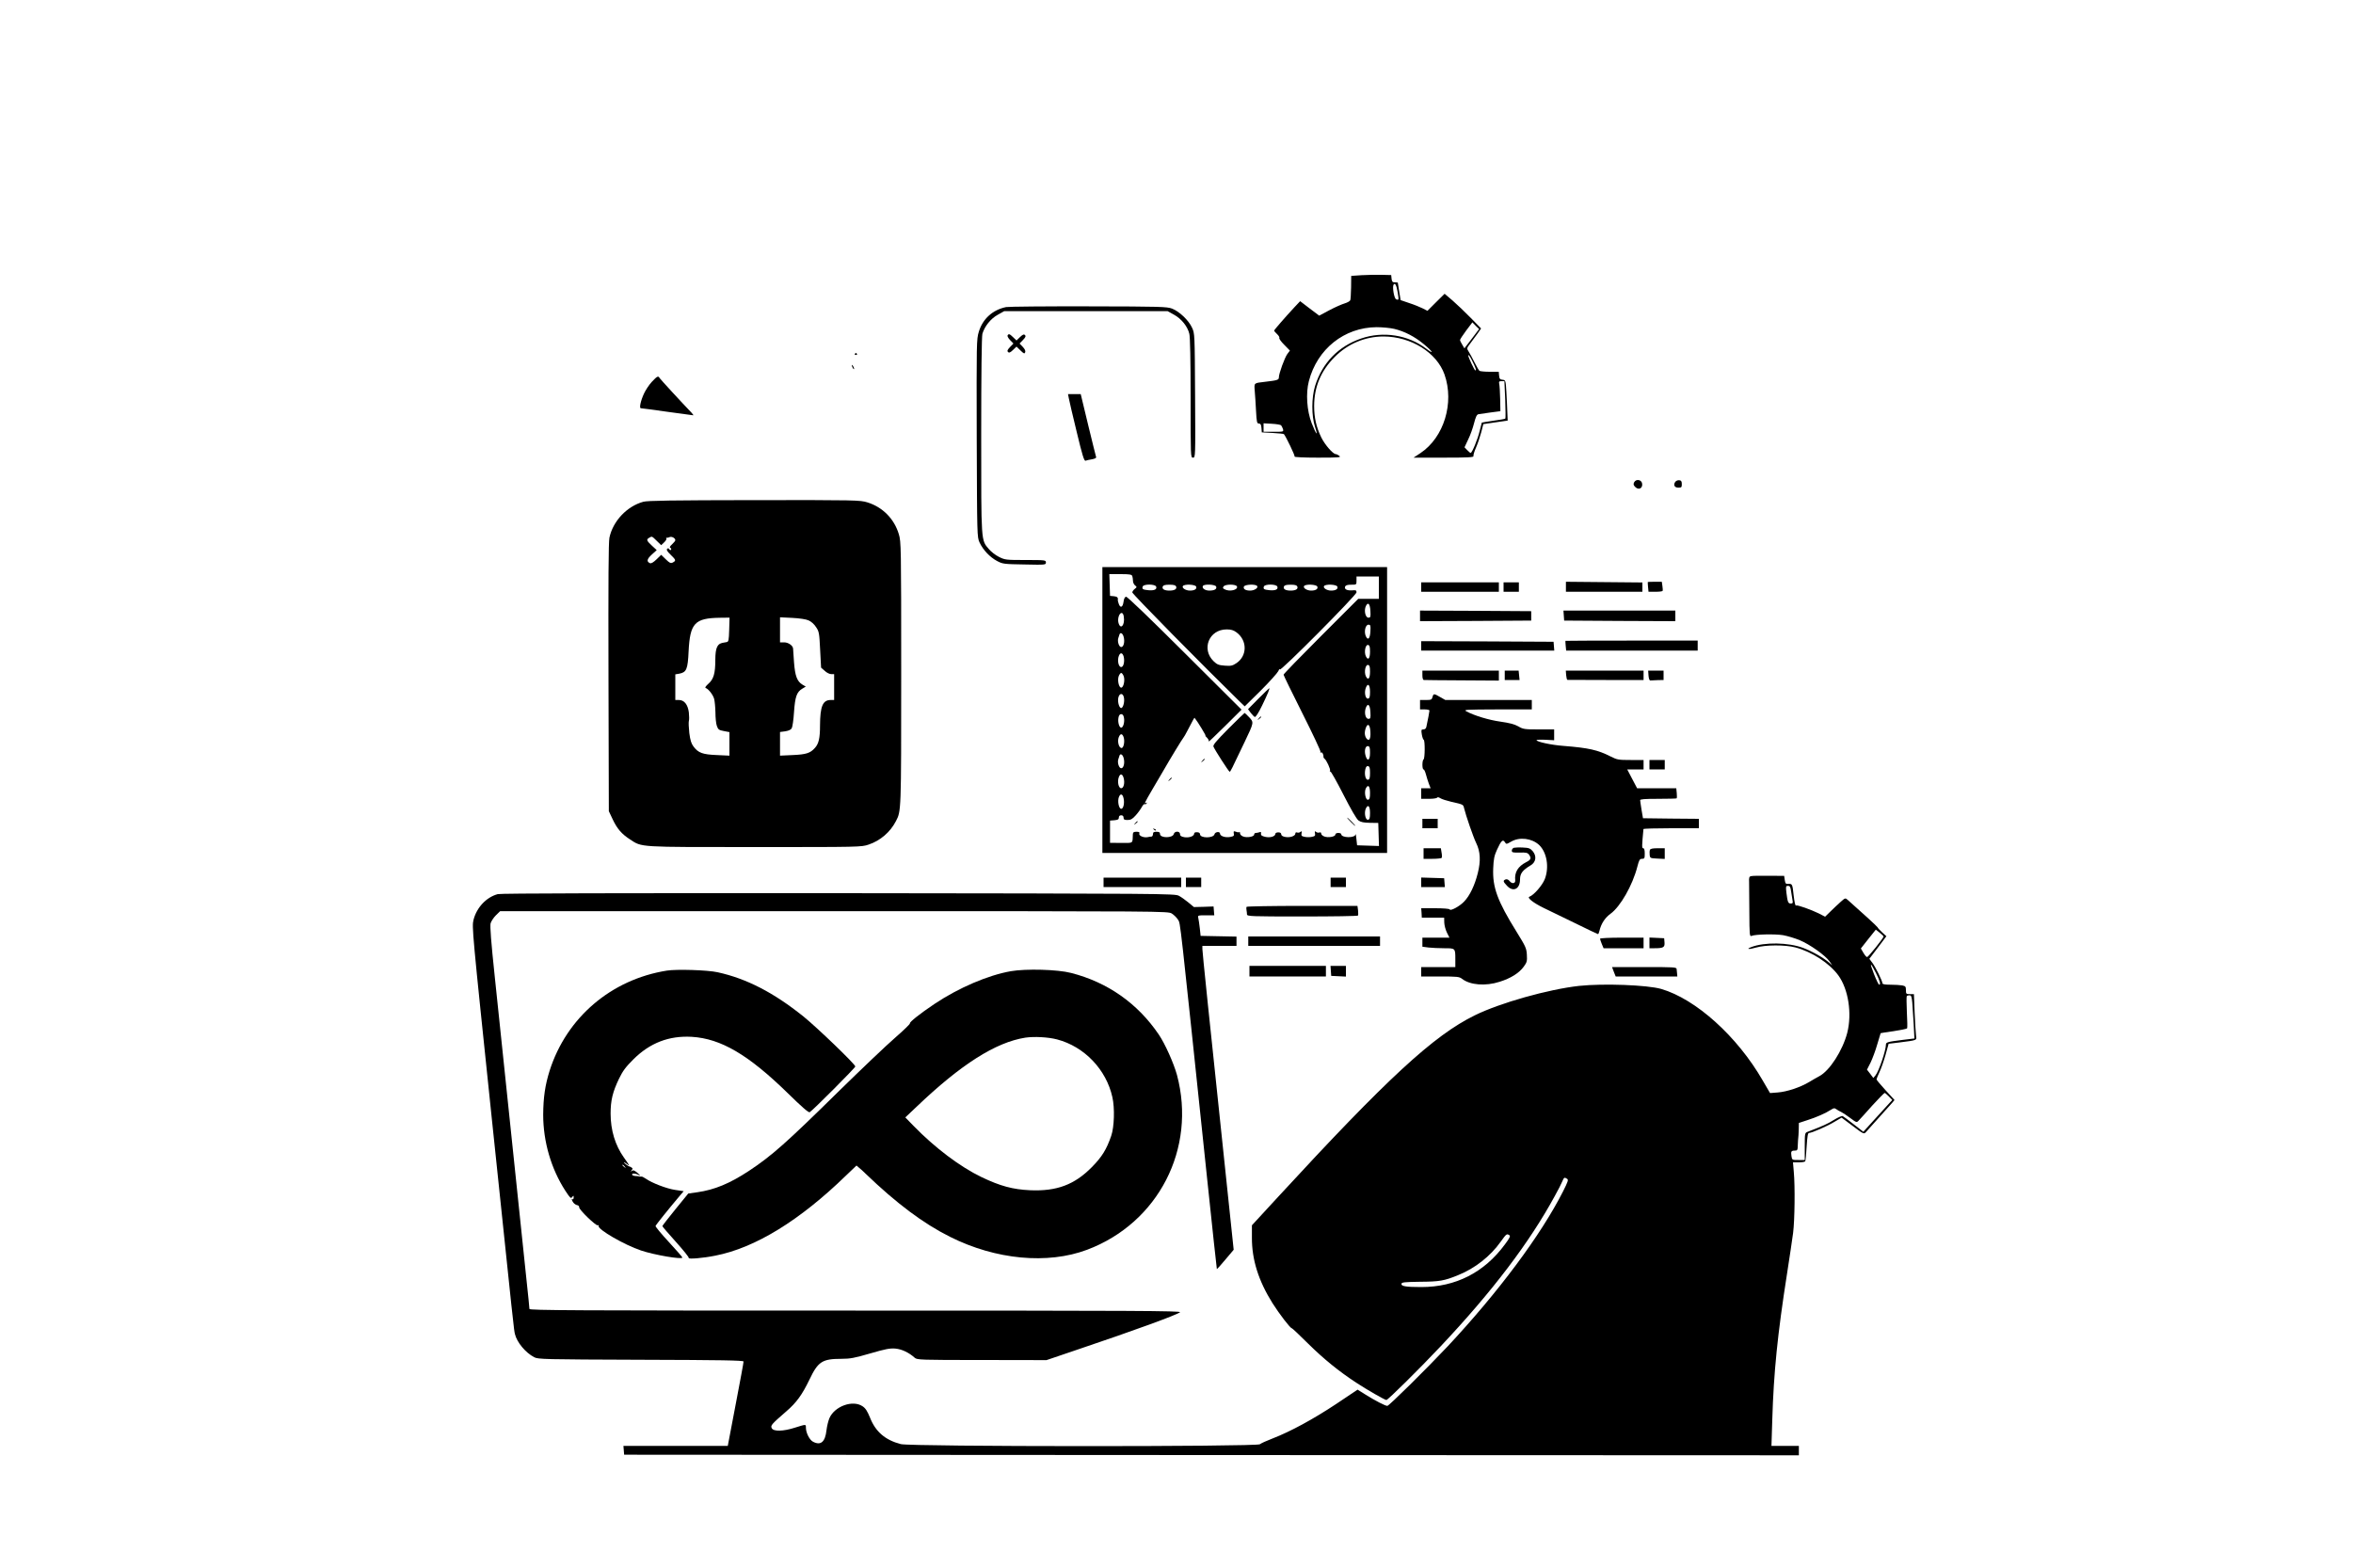 <?xml version="1.0" standalone="no"?>
<!DOCTYPE svg PUBLIC "-//W3C//DTD SVG 20010904//EN"
 "http://www.w3.org/TR/2001/REC-SVG-20010904/DTD/svg10.dtd">
<svg version="1.0" xmlns="http://www.w3.org/2000/svg"
 width="2000pt" height="1333pt" viewBox="0 0 2000 1333"
 preserveAspectRatio="xMidYMid meet">

<g transform="translate(0,1333) scale(0.1,-0.1)"
fill="#000000" stroke="none">
<path d="M11575 10991 l-90 -6 -1 -97 c-1 -53 -4 -103 -7 -110 -3 -8 -25 -20
-48 -27 -24 -7 -83 -33 -130 -58 l-86 -46 -81 61 -81 62 -49 -52 c-79 -85
-172 -192 -172 -198 0 -4 11 -17 25 -30 13 -12 22 -27 19 -32 -4 -6 15 -32 42
-59 l48 -49 -22 -29 c-23 -32 -72 -166 -72 -199 0 -21 -12 -25 -115 -37 -100
-12 -95 -7 -90 -78 3 -34 8 -110 11 -169 5 -96 8 -108 24 -108 14 0 20 -9 22
-37 l3 -38 92 -5 c50 -3 93 -7 96 -10 17 -20 96 -184 91 -191 -3 -5 83 -9 197
-9 181 0 201 2 183 15 -10 8 -24 15 -30 15 -24 0 -93 80 -123 141 -43 89 -61
169 -61 267 0 163 57 300 175 418 111 112 259 174 415 174 234 -1 452 -137
518 -323 85 -242 -5 -535 -204 -668 l-59 -39 257 0 c208 0 256 3 252 13 -2 7
7 40 22 73 14 32 34 91 44 129 l18 70 103 15 104 15 -3 70 c-1 39 -5 116 -8
172 -6 101 -7 102 -33 105 -21 2 -27 9 -29 36 l-3 32 -77 0 c-42 0 -81 4 -87
8 -5 4 -24 36 -42 72 -18 36 -40 77 -50 92 -17 27 -17 28 15 70 18 24 46 62
62 84 l29 42 -87 89 c-48 49 -118 116 -155 148 l-68 58 -73 -72 -73 -73 -41
21 c-22 11 -73 32 -114 45 l-73 25 -12 73 c-6 40 -12 74 -12 76 -1 1 -12 2
-25 2 -20 0 -25 6 -28 31 l-3 31 -80 2 c-44 1 -120 0 -170 -3z m305 -146 c11
-65 10 -68 -13 -59 -17 6 -34 104 -22 124 12 20 25 -4 35 -65z m630 -394 l-63
-82 -18 31 c-11 17 -19 35 -19 40 0 6 24 42 52 80 l53 70 28 -29 29 -28 -62
-82z m-661 84 c89 -21 176 -66 255 -132 75 -62 90 -91 19 -37 -154 118 -368
151 -553 87 -194 -66 -331 -208 -392 -403 -31 -100 -31 -255 -1 -347 29 -89
11 -69 -28 30 -41 105 -51 254 -24 357 71 274 301 457 575 459 47 0 114 -6
149 -14z m661 -265 c32 -63 42 -92 29 -88 -8 3 -59 111 -59 126 0 12 13 -5 30
-38z m284 -336 c3 -87 4 -159 1 -162 -2 -3 -48 -11 -101 -18 -54 -8 -98 -15
-99 -16 -1 -2 -9 -34 -18 -71 -17 -71 -65 -187 -77 -187 -3 0 -17 11 -29 24
l-23 24 31 66 c18 36 40 98 50 138 14 54 23 74 37 77 11 2 57 9 103 15 l84 11
-2 105 c-1 58 -5 115 -8 128 -4 18 -1 22 19 22 l25 0 7 -156z m-1905 -219 c5
-6 12 -20 16 -32 6 -23 5 -23 -79 -23 l-86 0 0 36 0 36 70 -4 c38 -2 74 -8 79
-13z"/>
<path d="M8552 10720 c-114 -23 -199 -100 -232 -209 -20 -65 -20 -90 -18 -906
3 -834 3 -840 24 -886 30 -64 88 -125 148 -157 49 -26 58 -27 234 -30 179 -4
182 -3 182 17 0 20 -4 21 -173 21 -166 0 -175 1 -225 26 -29 14 -68 44 -87 67
-67 78 -65 51 -65 966 0 531 4 839 10 863 18 63 70 129 130 162 l55 31 695 0
695 0 54 -30 c62 -34 115 -99 130 -162 7 -27 11 -225 11 -547 0 -503 0 -506
20 -506 21 0 21 2 18 528 -3 526 -3 527 -26 577 -29 63 -108 138 -170 162 -44
16 -94 18 -707 19 -363 1 -679 -2 -703 -6z"/>
<path d="M8564 10479 c-3 -6 6 -24 22 -40 l28 -29 -29 -30 c-22 -23 -26 -33
-17 -42 9 -9 19 -5 42 17 l30 29 34 -33 c29 -28 34 -30 40 -15 4 11 -3 27 -21
46 l-27 28 29 30 c22 23 26 33 17 42 -9 9 -19 5 -42 -17 l-30 -29 -28 27 c-31
30 -38 32 -48 16z"/>
<path d="M7266 10322 c-3 -5 1 -9 9 -9 8 0 12 4 9 9 -3 4 -7 8 -9 8 -2 0 -6
-4 -9 -8z"/>
<path d="M7240 10225 c0 -5 5 -17 10 -25 5 -8 10 -10 10 -5 0 6 -5 17 -10 25
-5 8 -10 11 -10 5z"/>
<path d="M5540 10084 c-23 -25 -53 -70 -66 -99 -29 -62 -42 -125 -27 -125 6 0
107 -13 224 -30 118 -16 217 -30 221 -30 4 0 -3 10 -15 23 -83 86 -263 282
-270 293 -12 22 -21 17 -67 -32z"/>
<path d="M9084 9948 c3 -18 33 -147 67 -286 49 -205 64 -252 76 -248 8 3 33 9
54 12 23 4 38 11 36 18 -2 6 -33 129 -68 274 l-63 262 -54 0 -54 0 6 -32z"/>
<path d="M13890 9231 c-8 -17 -7 -24 10 -41 28 -28 63 -11 58 28 -4 35 -51 44
-68 13z"/>
<path d="M14241 9236 c-21 -26 -9 -51 24 -51 27 0 30 3 30 30 0 23 -5 31 -21
33 -11 2 -26 -4 -33 -12z"/>
<path d="M5468 9065 c-139 -38 -258 -164 -288 -305 -8 -40 -10 -355 -8 -1190
l3 -1135 33 -70 c38 -80 76 -124 147 -170 104 -68 62 -65 1062 -65 890 0 905
0 966 21 99 33 184 106 232 199 45 87 45 74 45 1254 0 1088 -1 1121 -20 1185
-39 131 -138 231 -268 271 -62 19 -93 20 -961 19 -702 -1 -906 -4 -943 -14z
m114 -332 l38 -37 25 24 c13 12 22 27 19 32 -3 5 -2 8 3 7 4 -1 16 1 26 6 17
7 47 -9 47 -27 0 -5 -12 -20 -27 -34 -19 -17 -24 -27 -15 -31 6 -2 9 -9 6 -15
-4 -6 -10 -5 -15 3 -6 10 -11 11 -19 3 -7 -7 2 -22 30 -49 46 -45 48 -50 19
-66 -18 -9 -26 -6 -60 27 l-39 38 -39 -38 c-26 -25 -45 -37 -56 -33 -31 13
-27 35 15 73 l42 38 -41 38 c-46 43 -49 52 -23 67 24 14 22 15 64 -26z m616
-755 c-3 -94 -5 -103 -23 -106 -53 -8 -66 -14 -80 -42 -10 -19 -15 -57 -15
-110 0 -113 -14 -163 -59 -202 -22 -20 -31 -33 -23 -36 24 -8 62 -57 72 -92 5
-19 10 -71 11 -115 0 -44 5 -96 12 -115 11 -31 17 -36 60 -44 l47 -9 0 -100 0
-100 -107 5 c-121 5 -157 18 -198 72 -19 25 -28 53 -36 115 -5 46 -7 91 -4
102 4 11 3 44 0 74 -9 67 -39 105 -85 105 l-30 0 0 109 0 109 35 6 c60 12 71
37 78 190 12 239 52 282 265 285 l83 1 -3 -102z m674 79 c22 -9 48 -32 64 -57
26 -38 28 -51 35 -193 l8 -152 31 -27 c16 -16 41 -28 55 -28 l25 0 0 -110 0
-110 -29 0 c-68 0 -90 -53 -91 -216 0 -109 -11 -156 -44 -192 -39 -44 -75 -55
-188 -60 l-108 -5 0 101 0 100 45 6 c30 5 49 14 55 27 6 11 15 72 19 137 9
130 23 170 70 198 l30 18 -29 17 c-45 28 -62 72 -71 189 -4 58 -8 111 -8 118
-2 25 -41 52 -76 52 l-35 0 0 106 0 107 103 -5 c60 -3 117 -11 139 -21z"/>
<path d="M9370 7295 l0 -1215 1210 0 1210 0 0 1215 0 1215 -1210 0 -1210 0 0
-1215z m254 1139 c3 -9 6 -27 6 -41 0 -14 8 -32 18 -39 16 -13 16 -15 -2 -29
-11 -8 -21 -22 -22 -30 -2 -12 596 -618 910 -925 l46 -44 136 134 c74 74 141
149 149 165 7 17 14 23 14 15 1 -23 651 631 651 655 0 18 -5 20 -37 17 -45 -3
-68 10 -60 32 5 11 19 16 52 16 45 0 45 0 45 35 l0 35 95 0 95 0 0 -95 0 -95
-87 0 -88 0 -317 -317 c-175 -175 -318 -322 -318 -328 0 -5 72 -153 160 -328
88 -175 158 -323 154 -329 -4 -6 -3 -8 4 -4 10 6 23 -17 21 -38 0 -5 4 -12 9
-15 16 -10 53 -91 47 -102 -4 -5 -2 -8 3 -7 5 2 55 -87 111 -197 64 -125 111
-207 128 -219 19 -14 44 -19 97 -20 l71 -1 3 -98 3 -98 -93 3 -93 3 -6 55 c-3
30 -6 47 -7 38 -4 -33 -122 -31 -122 2 0 5 -11 10 -25 10 -15 0 -25 -6 -25
-14 0 -18 -61 -29 -94 -16 -14 5 -26 16 -26 24 0 10 -6 13 -15 10 -8 -4 -21
-1 -29 5 -11 9 -12 6 -9 -12 4 -20 0 -25 -26 -30 -17 -4 -45 -4 -62 0 -26 5
-30 10 -26 30 3 18 2 21 -9 12 -8 -6 -21 -9 -29 -5 -9 3 -15 0 -15 -10 0 -20
-46 -36 -86 -28 -22 4 -34 12 -34 23 0 10 -9 16 -25 16 -14 0 -25 -6 -25 -13
0 -22 -45 -35 -87 -25 -29 7 -37 14 -35 27 3 14 -1 17 -13 12 -9 -3 -23 -6
-31 -6 -8 0 -14 -6 -14 -14 0 -18 -61 -29 -94 -16 -14 5 -26 17 -26 26 0 10
-3 15 -6 11 -3 -3 -16 -2 -28 3 -20 7 -22 6 -19 -15 4 -19 0 -23 -30 -29 -41
-8 -87 7 -87 28 0 21 -42 16 -47 -5 -9 -35 -123 -35 -123 0 0 10 -9 17 -25 17
-16 1 -25 -3 -25 -12 0 -22 -44 -37 -84 -30 -27 5 -36 12 -36 26 0 27 -46 28
-53 1 -9 -36 -117 -36 -117 0 0 14 -7 19 -30 19 -23 0 -30 -4 -30 -20 0 -11
-6 -20 -12 -21 -7 0 -23 -2 -35 -5 -33 -6 -76 13 -69 31 4 11 -2 15 -24 15
-24 0 -30 -4 -31 -22 -3 -80 7 -73 -99 -73 l-95 1 0 94 0 95 38 3 c29 3 37 7
37 23 0 12 7 19 20 19 13 0 20 -7 20 -20 0 -16 7 -20 34 -20 27 0 41 8 69 39
20 22 43 54 52 71 9 17 20 28 25 25 5 -3 12 0 16 6 4 8 3 9 -4 5 -19 -12 -15
-2 54 116 37 62 76 129 87 148 61 107 169 284 176 290 3 3 20 31 36 63 48 93
57 109 59 105 25 -30 101 -156 93 -152 -7 4 -2 -3 11 -15 12 -12 20 -28 16
-34 -4 -7 58 52 136 129 l143 142 -483 481 c-300 299 -489 481 -499 479 -10
-2 -18 -17 -21 -42 -6 -47 -26 -58 -40 -21 -5 14 -9 29 -9 33 4 23 -4 31 -33
34 l-33 3 -3 93 -3 92 95 0 c76 0 95 -3 100 -16z m203 -90 c9 -24 -16 -35 -65
-31 -49 5 -57 10 -49 32 9 22 105 21 114 -1z m170 0 c8 -21 -14 -34 -57 -34
-43 0 -65 13 -57 34 5 12 20 16 57 16 37 0 52 -4 57 -16z m170 0 c8 -20 -13
-34 -53 -34 -35 0 -70 22 -60 38 11 19 105 15 113 -4z m170 0 c8 -21 -14 -34
-58 -34 -37 0 -66 21 -54 40 11 17 105 13 112 -6z m177 1 c11 -29 -63 -47
-105 -24 -16 8 -18 13 -8 25 16 20 105 19 113 -1z m172 3 c10 -16 -25 -38 -60
-38 -40 0 -61 14 -53 34 8 19 102 23 113 4z m171 -4 c9 -24 -16 -35 -65 -31
-49 5 -57 10 -49 32 9 22 105 21 114 -1z m170 0 c8 -21 -14 -34 -57 -34 -43 0
-65 13 -57 34 5 12 20 16 57 16 37 0 52 -4 57 -16z m170 0 c8 -20 -13 -34 -53
-34 -35 0 -70 22 -60 38 11 19 105 15 113 -4z m170 0 c8 -20 -13 -34 -53 -34
-35 0 -70 22 -60 38 11 19 105 15 113 -4z m281 -207 c3 -51 1 -57 -17 -57 -25
0 -39 59 -22 97 18 40 36 22 39 -40z m-2096 -49 c11 -71 -27 -115 -45 -53 -10
35 6 85 27 85 8 0 16 -13 18 -32z m2096 -125 c-3 -62 -21 -80 -39 -40 -17 38
-3 97 22 97 18 0 20 -6 17 -57z m-1138 -8 c93 -69 92 -200 -1 -262 -33 -22
-47 -25 -99 -21 -52 4 -65 9 -95 38 -106 103 -38 270 111 270 38 0 58 -6 84
-25z m-959 -39 c11 -41 0 -86 -21 -86 -18 0 -34 46 -25 75 3 8 7 22 10 31 7
23 28 12 36 -20z m2094 -125 c0 -60 -17 -78 -36 -38 -16 36 -3 99 19 95 13 -3
17 -14 17 -57z m-2094 -42 c10 -41 -1 -89 -21 -89 -23 0 -35 57 -20 95 12 31
31 29 41 -6z m2094 -128 c0 -60 -17 -78 -36 -38 -16 36 -3 99 19 95 13 -3 17
-14 17 -57z m-2094 -38 c13 -34 -1 -98 -21 -98 -20 0 -34 64 -21 98 6 15 15
27 21 27 6 0 15 -12 21 -27z m2094 -134 c0 -43 -4 -54 -17 -57 -22 -4 -34 52
-19 91 17 45 36 28 36 -34z m-2092 -48 c7 -34 -5 -83 -21 -89 -17 -5 -34 48
-27 85 8 43 40 46 48 4z m2095 -124 c3 -51 1 -57 -17 -57 -25 0 -37 52 -22 93
17 45 36 27 39 -36z m-2095 -46 c8 -37 -6 -86 -23 -86 -17 0 -31 49 -23 86 3
19 12 29 23 29 11 0 20 -10 23 -29z m2095 -121 c4 -61 -11 -86 -34 -56 -16 23
-18 54 -4 91 16 42 35 25 38 -35z m-2098 -44 c13 -36 1 -98 -19 -94 -22 4 -35
57 -22 91 13 33 29 35 41 3z m2095 -136 c0 -64 -23 -77 -38 -23 -13 43 -1 85
21 81 14 -3 17 -14 17 -58z m-2094 -44 c11 -41 0 -86 -21 -86 -18 0 -34 46
-25 75 3 8 7 22 10 31 7 23 28 12 36 -20z m2094 -126 c0 -43 -4 -55 -17 -58
-20 -4 -33 44 -23 89 5 21 12 29 23 27 13 -3 17 -15 17 -58z m-2094 -44 c11
-41 0 -86 -21 -86 -23 0 -35 57 -20 95 12 33 31 28 41 -9z m2094 -127 c0 -42
-4 -54 -17 -57 -21 -4 -35 67 -18 98 19 36 35 18 35 -41z m-2094 -48 c8 -41
-3 -86 -21 -86 -20 0 -33 65 -20 99 13 35 33 29 41 -13z m2094 -122 c0 -43 -4
-54 -17 -57 -22 -4 -35 59 -19 95 19 40 36 22 36 -38z"/>
<path d="M10696 7391 l-88 -89 22 -30 c13 -17 29 -33 35 -36 8 -3 32 34 63 98
48 99 67 146 60 146 -2 0 -43 -40 -92 -89z"/>
<path d="M10441 7136 c-103 -104 -132 -138 -127 -152 11 -28 130 -213 138
-214 6 0 14 15 127 253 80 168 80 166 38 211 -19 20 -36 36 -38 36 -2 0 -64
-60 -138 -134z"/>
<path d="M10699 7223 c-13 -16 -12 -17 4 -4 9 7 17 15 17 17 0 8 -8 3 -21 -13z"/>
<path d="M10219 6863 c-13 -16 -12 -17 4 -4 16 13 21 21 13 21 -2 0 -10 -8
-17 -17z"/>
<path d="M9939 6703 c-13 -16 -12 -17 4 -4 16 13 21 21 13 21 -2 0 -10 -8 -17
-17z"/>
<path d="M11480 6345 c19 -19 36 -35 39 -35 3 0 -10 16 -29 35 -19 19 -36 35
-39 35 -3 0 10 -16 29 -35z"/>
<path d="M9649 6333 c-13 -16 -12 -17 4 -4 9 7 17 15 17 17 0 8 -8 3 -21 -13z"/>
<path d="M9807 6279 c7 -7 15 -10 18 -7 3 3 -2 9 -12 12 -14 6 -15 5 -6 -5z"/>
<path d="M13310 8343 l0 -43 325 0 325 0 0 40 0 39 -325 3 -325 3 0 -42z"/>
<path d="M14006 8383 c-1 -1 0 -20 2 -42 l4 -41 58 0 c33 0 60 3 62 8 2 4 1
23 -2 42 l-5 35 -58 0 c-32 0 -60 -1 -61 -2z"/>
<path d="M12080 8340 l0 -40 330 0 330 0 0 40 0 40 -330 0 -330 0 0 -40z"/>
<path d="M12780 8340 l0 -40 65 0 65 0 0 40 0 40 -65 0 -65 0 0 -40z"/>
<path d="M12070 8095 l0 -45 473 2 472 3 0 40 0 40 -472 3 -473 2 0 -45z"/>
<path d="M13292 8098 l3 -43 473 -3 472 -2 0 45 0 45 -476 0 -475 0 3 -42z"/>
<path d="M13306 7883 c-1 -1 0 -20 2 -42 l4 -41 559 0 559 0 0 43 0 42 -561 0
c-308 0 -562 -1 -563 -2z"/>
<path d="M12080 7840 l0 -40 566 0 565 0 -3 38 -3 37 -562 3 -563 2 0 -40z"/>
<path d="M12090 7590 c0 -25 5 -40 13 -40 6 -1 153 -2 324 -3 l313 -2 0 43 0
42 -325 0 -325 0 0 -40z"/>
<path d="M12790 7590 l0 -40 63 0 63 0 -4 40 -4 40 -59 0 -59 0 0 -40z"/>
<path d="M13312 7591 c2 -21 6 -39 11 -40 4 0 151 -1 327 -1 l320 0 0 40 0 40
-331 0 -330 0 3 -39z"/>
<path d="M14012 7588 c2 -27 8 -43 16 -42 6 1 35 2 62 3 l50 1 0 40 0 40 -66
0 -65 0 3 -42z"/>
<path d="M12176 7405 c-6 -22 -11 -25 -56 -25 l-50 0 0 -40 0 -40 40 0 c22 0
40 -4 40 -10 0 -8 -12 -73 -26 -137 -3 -15 -12 -23 -25 -23 -19 0 -20 -4 -14
-42 4 -24 11 -44 16 -46 12 -5 11 -159 -1 -167 -13 -8 -13 -85 0 -85 5 0 14
-19 20 -42 6 -24 18 -60 25 -80 l15 -38 -40 0 -40 0 0 -45 0 -45 64 0 c36 0
68 4 71 10 4 6 14 4 28 -5 12 -8 54 -21 92 -30 102 -23 102 -23 109 -53 15
-63 80 -251 103 -297 36 -73 40 -153 14 -256 -26 -105 -69 -194 -117 -243 -39
-41 -117 -82 -122 -66 -2 6 -56 10 -123 10 l-119 0 3 -40 2 -40 95 0 95 0 1
-43 c1 -23 11 -61 23 -85 l21 -42 -115 0 -115 0 0 -39 0 -38 53 -7 c28 -3 89
-6 133 -6 95 0 94 1 94 -96 l0 -64 -145 0 -145 0 0 -40 0 -40 161 0 c146 0
163 -2 186 -20 68 -53 199 -64 320 -25 95 30 165 74 205 129 27 37 29 47 26
101 -3 55 -11 71 -87 194 -163 262 -206 379 -199 540 3 78 9 108 32 158 35 77
50 92 67 65 12 -19 13 -19 53 4 72 42 176 29 238 -28 66 -63 87 -188 49 -289
-21 -54 -93 -137 -131 -151 -24 -8 34 -53 120 -95 41 -20 161 -78 266 -129
105 -52 194 -94 197 -94 3 0 8 12 12 28 14 61 48 112 94 145 84 61 187 241
228 400 15 58 20 67 40 67 21 0 23 5 23 45 0 30 -4 45 -13 45 -12 0 -12 15 2
163 1 4 107 7 236 7 l235 0 0 40 0 40 -237 2 -238 3 -12 70 c-6 39 -12 76 -12
83 -1 9 36 12 152 12 85 0 156 2 158 4 3 3 3 23 1 45 l-4 41 -167 0 -166 0
-42 80 -42 80 70 0 69 0 0 40 0 40 -110 0 c-102 0 -115 2 -168 29 -112 57
-189 74 -404 91 -106 8 -228 35 -228 49 0 3 34 5 75 3 l75 -4 0 46 0 46 -131
0 c-122 0 -133 2 -174 26 -32 18 -74 29 -151 40 -100 14 -222 51 -289 87 -28
15 -13 16 263 17 l292 0 0 40 0 40 -367 0 -368 0 -44 25 c-53 31 -57 31 -65 0z"/>
<path d="M14020 6830 l0 -40 65 0 65 0 0 40 0 40 -65 0 -65 0 0 -40z"/>
<path d="M12090 6330 l0 -40 65 0 65 0 0 40 0 40 -65 0 -65 0 0 -40z"/>
<path d="M12868 6124 c-10 -3 -18 -14 -18 -24 0 -16 8 -18 66 -17 54 2 68 -1
80 -17 22 -31 17 -44 -25 -65 -69 -36 -99 -85 -92 -154 3 -27 -27 -32 -47 -7
-11 14 -23 19 -35 15 -23 -10 -22 -18 12 -54 53 -57 111 -28 111 55 0 50 22
78 91 119 45 27 52 79 16 121 -21 23 -32 28 -83 30 -32 2 -67 0 -76 -2z"/>
<path d="M12100 6075 l0 -45 74 0 c41 0 77 4 80 8 3 5 3 25 -1 45 l-6 37 -73
0 -74 0 0 -45z"/>
<path d="M14024 6106 c-3 -8 -4 -27 -2 -43 3 -27 5 -28 66 -31 l62 -3 0 46 0
45 -60 0 c-43 0 -62 -4 -66 -14z"/>
<path d="M14885 5883 c-17 -3 -20 -11 -18 -51 0 -26 1 -141 2 -256 1 -194 2
-208 19 -201 34 14 200 17 268 6 38 -7 102 -26 142 -43 85 -35 218 -130 252
-179 l24 -34 -25 21 c-48 43 -144 97 -223 127 -126 47 -328 50 -440 7 -51 -19
-19 -22 41 -4 79 23 246 24 333 1 141 -37 289 -134 365 -237 86 -118 118 -325
76 -490 -40 -151 -149 -321 -238 -368 -18 -9 -57 -32 -87 -50 -74 -44 -187
-82 -266 -88 l-65 -5 -63 108 c-217 376 -568 691 -862 777 -118 34 -492 48
-698 26 -261 -29 -671 -144 -886 -250 -350 -171 -746 -537 -1674 -1545 l-221
-240 0 -105 c-1 -187 56 -367 175 -557 59 -93 151 -213 164 -213 4 0 68 -60
141 -133 131 -129 259 -233 407 -330 93 -61 243 -147 256 -147 13 0 282 266
460 455 439 466 756 883 972 1280 28 50 56 105 63 123 15 35 18 37 41 22 13
-8 7 -24 -34 -106 -189 -373 -551 -858 -982 -1319 -183 -194 -498 -505 -512
-505 -17 0 -101 43 -184 95 l-69 43 -182 -122 c-195 -129 -386 -233 -538 -292
-52 -20 -101 -42 -110 -50 -24 -22 -2968 -21 -3052 1 -132 34 -215 105 -262
225 -23 56 -38 80 -64 97 -83 56 -237 0 -281 -101 -10 -23 -21 -69 -25 -103
-11 -100 -49 -132 -114 -98 -30 15 -61 76 -61 120 0 30 3 30 -93 0 -99 -32
-182 -34 -197 -5 -12 23 -5 32 124 144 87 75 134 141 196 269 73 154 109 177
272 177 74 0 111 7 245 46 130 38 168 45 214 41 55 -5 115 -34 164 -78 20 -18
49 -19 570 -19 l550 -1 265 90 c487 164 847 296 870 317 12 12 -373 14 -2758
14 -2410 0 -2772 2 -2772 14 0 8 -11 120 -25 248 -22 203 -77 730 -269 2570
-33 312 -42 435 -36 460 6 19 26 49 45 68 l36 35 2837 0 c2835 0 2837 0 2872
-20 19 -12 43 -36 54 -54 20 -35 9 60 246 -2196 44 -423 82 -770 83 -772 2 -1
35 35 73 81 l70 83 -52 494 c-162 1531 -214 2037 -214 2062 l0 27 145 0 145 0
0 40 0 39 -152 3 -153 3 -7 65 c-4 36 -10 75 -13 88 -5 21 -3 22 65 22 l71 0
-3 38 -3 37 -84 -3 -83 -2 -47 39 c-25 21 -62 47 -81 57 -34 18 -113 19 -2894
22 -1871 1 -2871 -1 -2895 -8 -97 -26 -179 -113 -206 -218 -15 -59 -12 -89
155 -1688 189 -1809 188 -1798 197 -1834 17 -70 89 -157 163 -196 33 -18 79
-19 908 -22 681 -2 872 -5 872 -15 1 -6 -30 -171 -67 -365 l-67 -352 -444 0
-443 0 3 -37 3 -38 4993 -3 4992 -2 0 40 0 40 -117 0 -116 0 7 223 c12 403 45
728 125 1238 22 140 45 297 52 349 14 110 17 398 6 518 l-7 82 49 0 c27 0 52
4 55 9 3 5 9 61 12 125 6 90 10 116 21 116 23 0 156 58 218 96 l58 34 95 -71
c91 -69 95 -70 111 -53 46 51 208 232 225 251 l19 23 -77 84 c-42 46 -76 87
-76 91 0 5 11 32 25 62 14 29 37 95 52 147 l26 94 91 11 c155 20 148 17 142
59 -3 21 -8 108 -12 195 l-6 157 -34 0 c-32 0 -34 2 -34 34 0 30 -4 34 -31 40
-17 3 -62 6 -100 6 -49 0 -69 4 -69 13 0 19 -59 139 -86 174 l-25 33 73 96 72
96 -36 33 c-20 18 -37 37 -39 43 -3 7 -126 120 -254 233 -20 18 -22 17 -60
-17 -22 -20 -61 -56 -86 -81 l-46 -45 -54 28 c-63 31 -185 75 -192 67 -7 -7
-14 24 -22 92 -9 88 -12 94 -43 92 -23 -2 -27 2 -32 33 l-5 35 -130 1 c-71 1
-139 0 -150 -3z m339 -130 c4 -27 9 -60 12 -75 5 -23 2 -28 -15 -28 -22 0 -27
12 -37 93 -6 53 -5 57 14 57 16 0 21 -9 26 -47z m786 -383 c0 -13 -130 -175
-140 -175 -6 0 -20 16 -32 37 l-21 36 63 80 64 80 33 -26 c18 -15 33 -29 33
-32z m-65 -310 c34 -68 43 -100 27 -100 -4 0 -24 40 -43 89 -41 105 -34 109
16 11z m309 -252 c3 -35 8 -118 12 -184 l6 -121 -99 -12 c-129 -16 -143 -20
-143 -40 0 -49 -60 -227 -89 -262 l-18 -22 -27 36 -27 35 31 61 c16 34 42 103
56 153 15 51 28 94 29 96 1 1 51 9 110 17 60 9 112 20 115 24 3 5 2 67 -2 137
-3 71 -4 132 -1 136 2 5 13 8 23 8 15 0 19 -10 24 -62z m-199 -798 l29 -30
-25 -27 c-14 -16 -69 -76 -123 -135 l-98 -108 -81 63 c-45 35 -87 67 -94 70
-6 4 -40 -10 -75 -32 -54 -34 -90 -50 -225 -102 -22 -8 -23 -14 -23 -124 l0
-115 -54 0 c-53 0 -54 0 -59 33 -6 40 -2 47 29 47 22 0 24 4 25 50 1 28 3 55
4 60 1 6 3 36 4 68 l1 57 73 24 c76 24 153 58 200 88 22 15 30 16 45 5 9 -7
28 -18 42 -24 14 -7 49 -30 78 -52 52 -39 54 -39 71 -20 10 10 62 67 115 127
54 59 101 107 105 107 4 0 20 -13 36 -30z m-3226 -1179 c11 -7 4 -23 -38 -79
-176 -239 -419 -362 -710 -362 -131 0 -173 7 -169 28 3 13 28 15 158 17 164 1
206 8 323 56 143 57 275 161 363 285 48 67 51 69 73 55z"/>
<path d="M9380 5830 l0 -40 330 0 330 0 0 40 0 40 -330 0 -330 0 0 -40z"/>
<path d="M10080 5830 l0 -40 65 0 65 0 0 40 0 40 -65 0 -65 0 0 -40z"/>
<path d="M11310 5830 l0 -40 65 0 65 0 0 40 0 40 -65 0 -65 0 0 -40z"/>
<path d="M12080 5830 l0 -40 101 0 100 0 -3 38 -3 37 -97 3 -98 3 0 -41z"/>
<path d="M10596 5622 c-3 -5 -3 -17 -1 -28 2 -10 4 -27 4 -36 1 -17 30 -18
470 -18 259 0 472 3 474 8 2 4 2 24 0 45 l-5 37 -469 0 c-257 0 -470 -4 -473
-8z"/>
<path d="M10610 5330 l0 -40 560 0 560 0 0 40 0 40 -560 0 -560 0 0 -40z"/>
<path d="M13600 5351 c0 -5 7 -25 15 -45 l15 -36 170 0 170 0 0 45 0 45 -185
0 c-102 0 -185 -4 -185 -9z"/>
<path d="M14020 5315 l0 -45 43 0 c76 0 88 8 85 49 l-3 36 -62 3 -63 3 0 -46z"/>
<path d="M10620 5075 l0 -45 325 0 325 0 0 45 0 45 -325 0 -325 0 0 -45z"/>
<path d="M11312 5078 l3 -43 63 -3 62 -3 0 46 0 45 -66 0 -65 0 3 -42z"/>
<path d="M13717 5070 l16 -40 262 0 262 0 -2 23 c-1 12 -3 30 -4 40 -1 16 -21
17 -275 17 l-274 0 15 -40z"/>
<path d="M5669 5080 c-474 -75 -853 -399 -997 -850 -39 -124 -54 -228 -55
-375 0 -228 67 -459 188 -646 41 -63 48 -69 58 -54 12 15 13 15 13 -4 0 -11
-4 -17 -8 -15 -13 8 -9 -9 6 -29 8 -10 23 -20 33 -21 10 -2 17 -10 16 -18 -4
-18 144 -161 158 -153 5 4 8 1 7 -6 -7 -30 220 -161 360 -208 112 -38 352 -79
352 -60 0 4 -52 64 -116 133 -64 69 -114 130 -112 135 3 10 109 142 196 245
l43 51 -74 11 c-72 11 -197 59 -249 96 -15 10 -30 18 -35 17 -4 -1 -12 0 -18
1 -5 2 -21 4 -35 4 -14 1 -26 6 -27 11 -4 14 28 13 57 -3 17 -9 14 -4 -10 17
-28 24 -38 27 -50 18 -13 -10 -13 -10 -2 5 11 13 11 18 0 24 -7 5 -15 9 -18 9
-9 0 -54 35 -46 35 5 0 18 -8 29 -17 24 -21 18 -9 -30 58 -74 104 -113 232
-113 374 0 110 17 183 71 295 33 68 56 99 123 166 141 140 303 202 496 191
248 -15 481 -152 817 -480 116 -114 176 -166 185 -161 29 18 388 378 388 389
0 19 -327 333 -441 425 -253 203 -483 322 -730 376 -86 19 -346 27 -430 14z
m-358 -1667 c13 -16 12 -17 -3 -4 -10 7 -18 15 -18 17 0 8 8 3 21 -13z"/>
<path d="M8593 5075 c-195 -34 -444 -141 -648 -277 -127 -85 -217 -157 -211
-167 3 -4 -54 -59 -126 -122 -73 -63 -285 -265 -473 -449 -452 -445 -575 -554
-770 -683 -163 -107 -291 -160 -437 -181 l-78 -11 -110 -135 c-60 -74 -110
-138 -110 -142 0 -4 52 -64 115 -134 63 -70 112 -131 109 -136 -8 -13 123 -2
226 19 339 66 718 299 1112 682 l88 84 22 -19 c13 -10 37 -32 54 -49 263 -253
491 -424 719 -538 389 -195 829 -236 1165 -110 606 228 931 860 764 1486 -27
98 -101 265 -155 344 -179 264 -435 444 -745 523 -114 30 -383 37 -511 15z
m392 -580 c232 -61 418 -256 470 -491 21 -93 16 -254 -10 -329 -40 -116 -79
-179 -165 -266 -147 -149 -298 -206 -525 -196 -147 7 -252 35 -413 112 -181
87 -396 249 -577 435 l-70 72 95 90 c378 361 672 548 925 588 76 11 193 5 270
-15z"/>
</g>
</svg>
